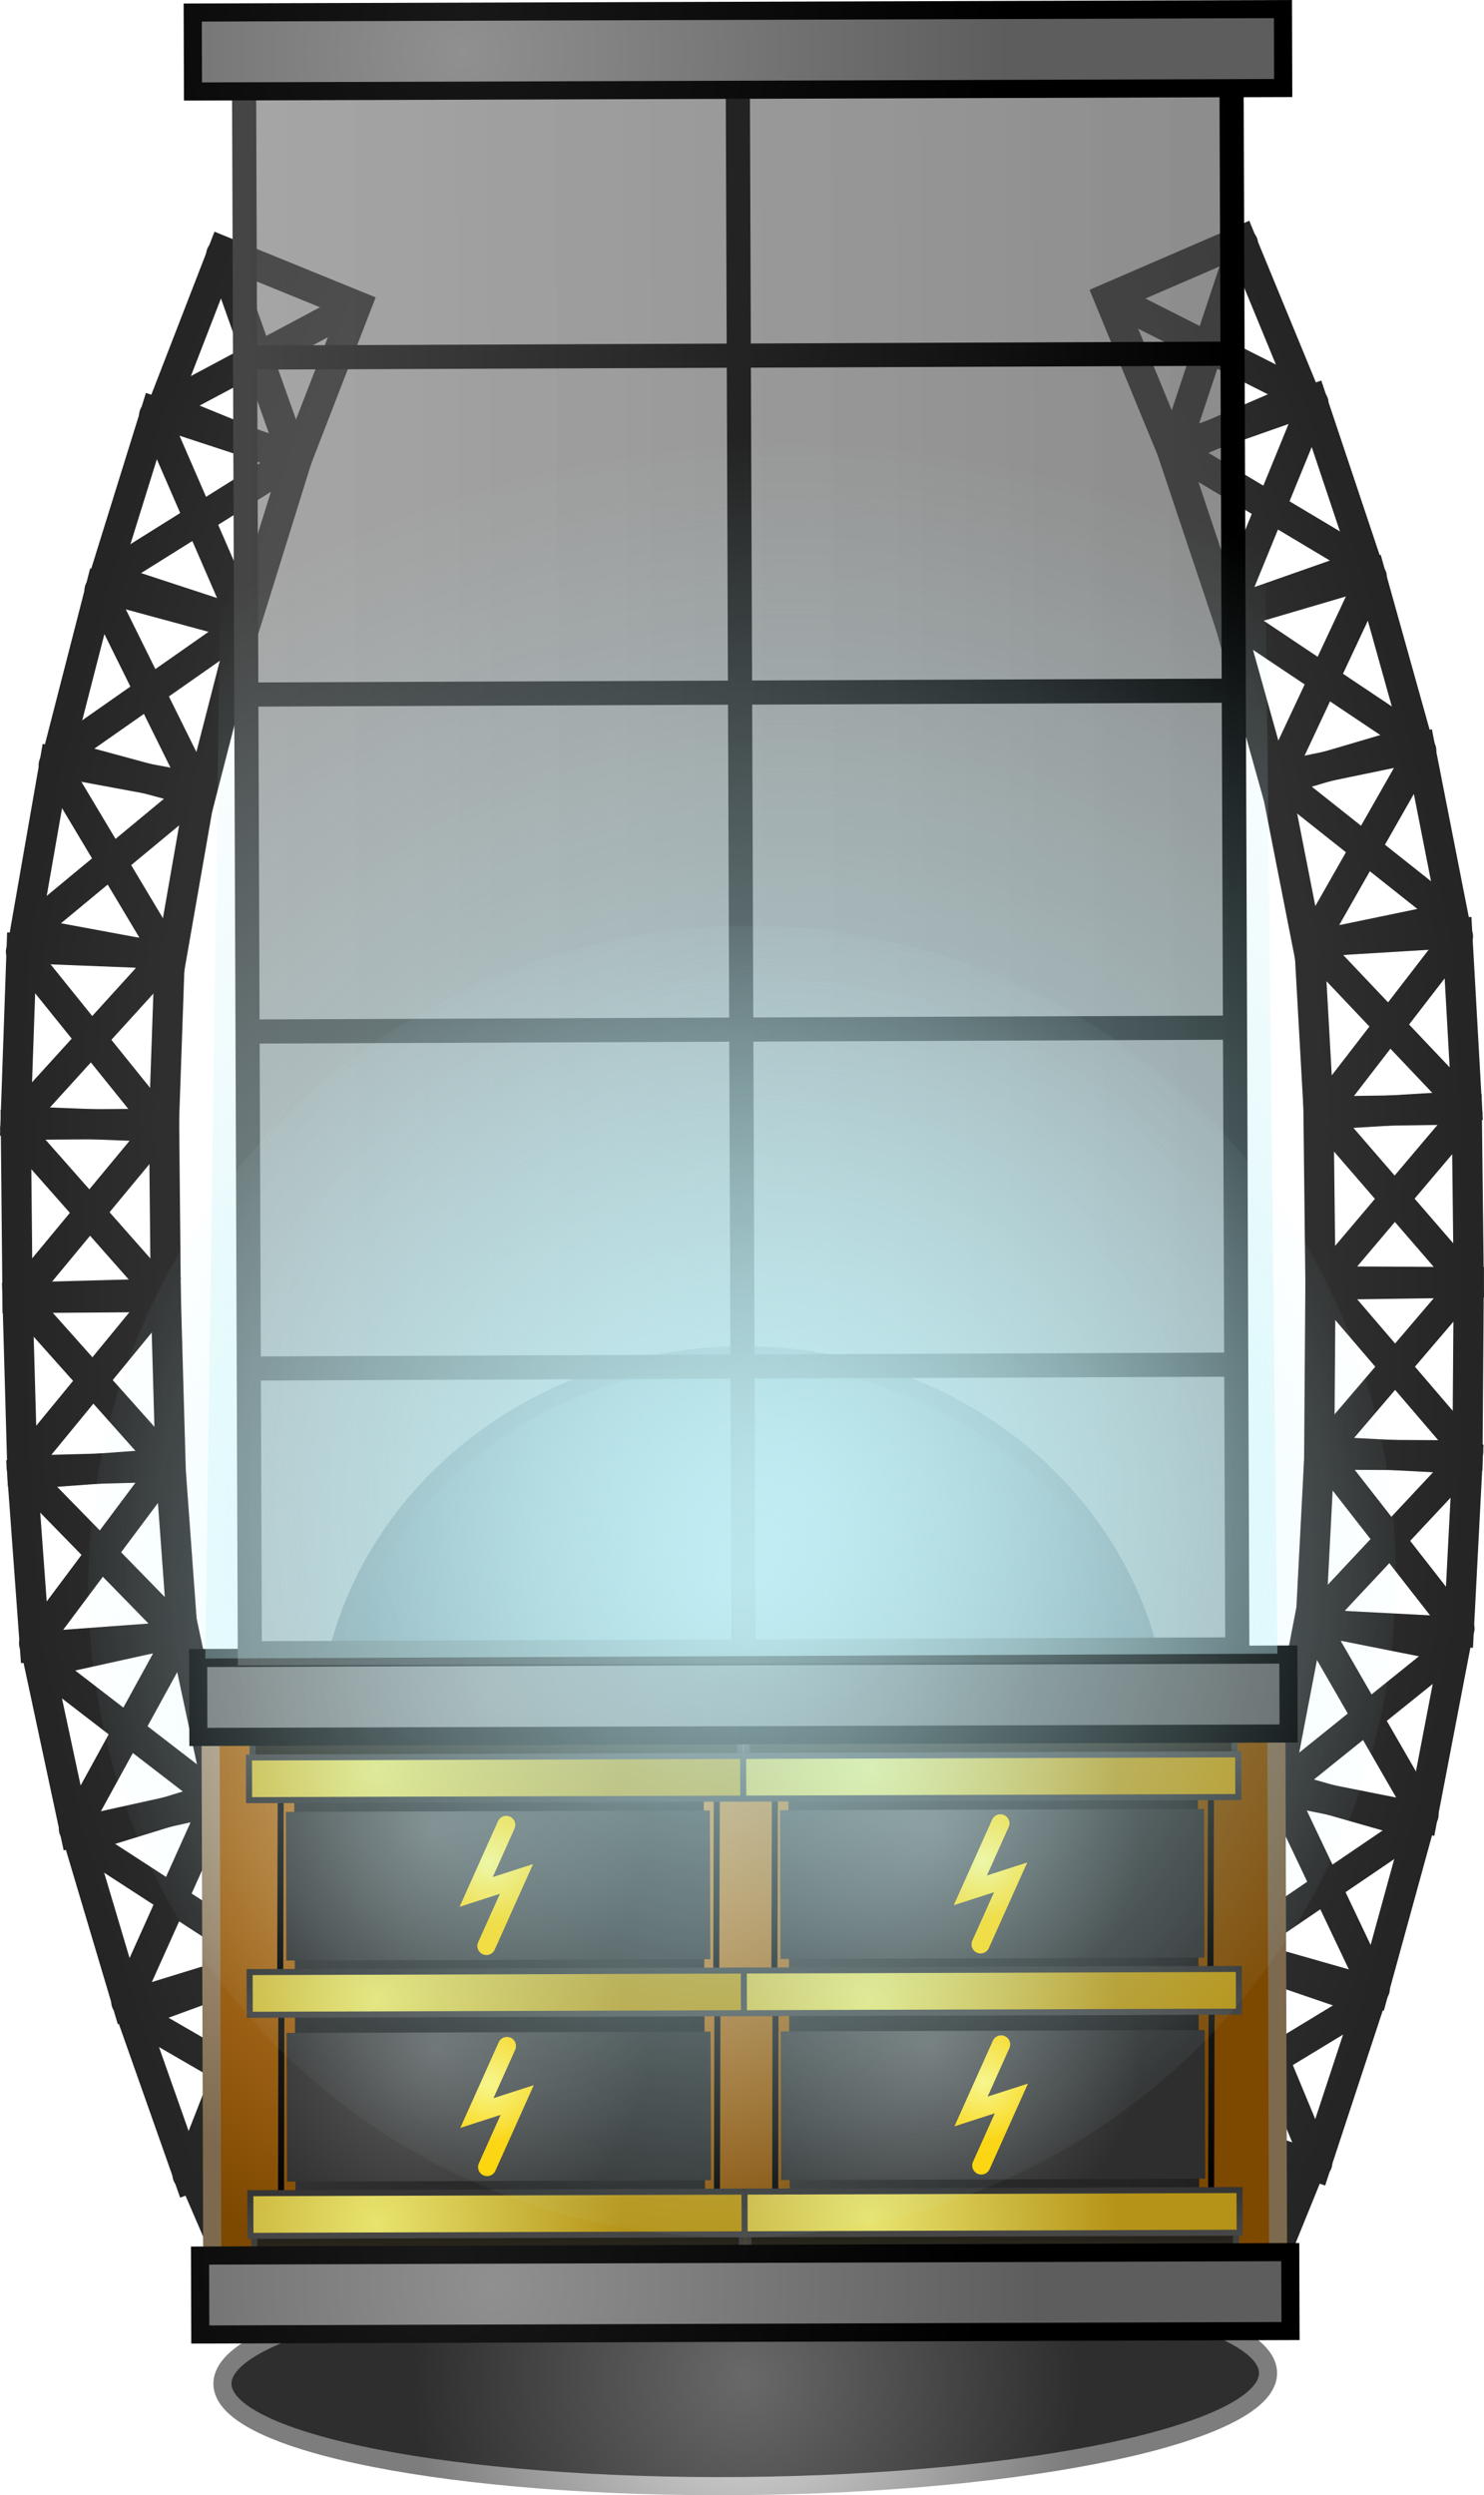 <svg version="1.1" xmlns="http://www.w3.org/2000/svg" xmlns:xlink="http://www.w3.org/1999/xlink" width="122.993" height="206.688" viewBox="0,0,122.993,206.688"><defs><linearGradient x1="205.531" y1="110.916" x2="194.489" y2="106.418" gradientUnits="userSpaceOnUse" id="color-1"><stop offset="0" stop-color="#2f2f2f"/><stop offset="1" stop-color="#252525"/></linearGradient><linearGradient x1="205.292" y1="110.907" x2="194.417" y2="106.478" gradientUnits="userSpaceOnUse" id="color-2"><stop offset="0" stop-color="#2f2f2f"/><stop offset="1" stop-color="#252525"/></linearGradient><linearGradient x1="205.376" y1="110.941" x2="194.501" y2="106.512" gradientUnits="userSpaceOnUse" id="color-3"><stop offset="0" stop-color="#2f2f2f"/><stop offset="1" stop-color="#252525"/></linearGradient><linearGradient x1="192.172" y1="179.409" x2="179.883" y2="179.498" gradientUnits="userSpaceOnUse" id="color-4"><stop offset="0" stop-color="#2f2f2f"/><stop offset="1" stop-color="#252525"/></linearGradient><linearGradient x1="191.94" y1="179.496" x2="179.837" y2="179.583" gradientUnits="userSpaceOnUse" id="color-5"><stop offset="0" stop-color="#2f2f2f"/><stop offset="1" stop-color="#252525"/></linearGradient><linearGradient x1="192.033" y1="179.496" x2="179.93" y2="179.583" gradientUnits="userSpaceOnUse" id="color-6"><stop offset="0" stop-color="#2f2f2f"/><stop offset="1" stop-color="#252525"/></linearGradient><linearGradient x1="192.327" y1="165.344" x2="180.045" y2="164.859" gradientUnits="userSpaceOnUse" id="color-7"><stop offset="0" stop-color="#2f2f2f"/><stop offset="1" stop-color="#252525"/></linearGradient><linearGradient x1="192.091" y1="165.42" x2="179.996" y2="164.943" gradientUnits="userSpaceOnUse" id="color-8"><stop offset="0" stop-color="#2f2f2f"/><stop offset="1" stop-color="#252525"/></linearGradient><linearGradient x1="192.185" y1="165.424" x2="180.089" y2="164.947" gradientUnits="userSpaceOnUse" id="color-9"><stop offset="0" stop-color="#2f2f2f"/><stop offset="1" stop-color="#252525"/></linearGradient><linearGradient x1="193.916" y1="151.535" x2="181.818" y2="149.293" gradientUnits="userSpaceOnUse" id="color-10"><stop offset="0" stop-color="#2f2f2f"/><stop offset="1" stop-color="#252525"/></linearGradient><linearGradient x1="193.672" y1="151.577" x2="181.757" y2="149.368" gradientUnits="userSpaceOnUse" id="color-11"><stop offset="0" stop-color="#2f2f2f"/><stop offset="1" stop-color="#252525"/></linearGradient><linearGradient x1="193.764" y1="151.594" x2="181.849" y2="149.385" gradientUnits="userSpaceOnUse" id="color-12"><stop offset="0" stop-color="#2f2f2f"/><stop offset="1" stop-color="#252525"/></linearGradient><linearGradient x1="196.972" y1="137.934" x2="185.086" y2="134.709" gradientUnits="userSpaceOnUse" id="color-13"><stop offset="0" stop-color="#2f2f2f"/><stop offset="1" stop-color="#252525"/></linearGradient><linearGradient x1="196.726" y1="137.956" x2="185.019" y2="134.779" gradientUnits="userSpaceOnUse" id="color-14"><stop offset="0" stop-color="#2f2f2f"/><stop offset="1" stop-color="#252525"/></linearGradient><linearGradient x1="196.816" y1="137.98" x2="185.109" y2="134.804" gradientUnits="userSpaceOnUse" id="color-15"><stop offset="0" stop-color="#2f2f2f"/><stop offset="1" stop-color="#252525"/></linearGradient><linearGradient x1="200.996" y1="123.952" x2="189.284" y2="120.114" gradientUnits="userSpaceOnUse" id="color-16"><stop offset="0" stop-color="#2f2f2f"/><stop offset="1" stop-color="#252525"/></linearGradient><linearGradient x1="200.749" y1="123.961" x2="189.214" y2="120.181" gradientUnits="userSpaceOnUse" id="color-17"><stop offset="0" stop-color="#2f2f2f"/><stop offset="1" stop-color="#252525"/></linearGradient><linearGradient x1="200.838" y1="123.99" x2="189.303" y2="120.21" gradientUnits="userSpaceOnUse" id="color-18"><stop offset="0" stop-color="#2f2f2f"/><stop offset="1" stop-color="#252525"/></linearGradient><linearGradient x1="192.439" y1="193.478" x2="180.155" y2="193.805" gradientUnits="userSpaceOnUse" id="color-19"><stop offset="0" stop-color="#2f2f2f"/><stop offset="1" stop-color="#252525"/></linearGradient><linearGradient x1="192.204" y1="193.399" x2="180.106" y2="193.721" gradientUnits="userSpaceOnUse" id="color-20"><stop offset="0" stop-color="#2f2f2f"/><stop offset="1" stop-color="#252525"/></linearGradient><linearGradient x1="192.297" y1="193.397" x2="180.199" y2="193.719" gradientUnits="userSpaceOnUse" id="color-21"><stop offset="0" stop-color="#2f2f2f"/><stop offset="1" stop-color="#252525"/></linearGradient><linearGradient x1="193.129" y1="207.529" x2="180.873" y2="208.429" gradientUnits="userSpaceOnUse" id="color-22"><stop offset="0" stop-color="#2f2f2f"/><stop offset="1" stop-color="#252525"/></linearGradient><linearGradient x1="192.89" y1="207.461" x2="180.82" y2="208.347" gradientUnits="userSpaceOnUse" id="color-23"><stop offset="0" stop-color="#2f2f2f"/><stop offset="1" stop-color="#252525"/></linearGradient><linearGradient x1="192.983" y1="207.454" x2="180.913" y2="208.34" gradientUnits="userSpaceOnUse" id="color-24"><stop offset="0" stop-color="#2f2f2f"/><stop offset="1" stop-color="#252525"/></linearGradient><linearGradient x1="195.241" y1="221.275" x2="183.236" y2="223.925" gradientUnits="userSpaceOnUse" id="color-25"><stop offset="0" stop-color="#2f2f2f"/><stop offset="1" stop-color="#252525"/></linearGradient><linearGradient x1="194.996" y1="221.242" x2="183.172" y2="223.852" gradientUnits="userSpaceOnUse" id="color-26"><stop offset="0" stop-color="#2f2f2f"/><stop offset="1" stop-color="#252525"/></linearGradient><linearGradient x1="195.087" y1="221.222" x2="183.263" y2="223.832" gradientUnits="userSpaceOnUse" id="color-27"><stop offset="0" stop-color="#2f2f2f"/><stop offset="1" stop-color="#252525"/></linearGradient><linearGradient x1="198.812" y1="234.765" x2="187.055" y2="238.389" gradientUnits="userSpaceOnUse" id="color-28"><stop offset="0" stop-color="#2f2f2f"/><stop offset="1" stop-color="#252525"/></linearGradient><linearGradient x1="198.565" y1="234.751" x2="186.987" y2="238.321" gradientUnits="userSpaceOnUse" id="color-29"><stop offset="0" stop-color="#2f2f2f"/><stop offset="1" stop-color="#252525"/></linearGradient><linearGradient x1="198.654" y1="234.724" x2="187.076" y2="238.294" gradientUnits="userSpaceOnUse" id="color-30"><stop offset="0" stop-color="#2f2f2f"/><stop offset="1" stop-color="#252525"/></linearGradient><linearGradient x1="203.364" y1="248.601" x2="191.806" y2="252.833" gradientUnits="userSpaceOnUse" id="color-31"><stop offset="0" stop-color="#2f2f2f"/><stop offset="1" stop-color="#252525"/></linearGradient><linearGradient x1="203.117" y1="248.601" x2="191.733" y2="252.769" gradientUnits="userSpaceOnUse" id="color-32"><stop offset="0" stop-color="#2f2f2f"/><stop offset="1" stop-color="#252525"/></linearGradient><linearGradient x1="203.205" y1="248.569" x2="191.821" y2="252.737" gradientUnits="userSpaceOnUse" id="color-33"><stop offset="0" stop-color="#2f2f2f"/><stop offset="1" stop-color="#252525"/></linearGradient><linearGradient x1="208.392" y1="261.476" x2="197.527" y2="266.344" gradientUnits="userSpaceOnUse" id="color-34"><stop offset="0" stop-color="#2f2f2f"/><stop offset="1" stop-color="#252525"/></linearGradient><linearGradient x1="208.154" y1="261.493" x2="197.454" y2="266.287" gradientUnits="userSpaceOnUse" id="color-35"><stop offset="0" stop-color="#2f2f2f"/><stop offset="1" stop-color="#252525"/></linearGradient><linearGradient x1="208.236" y1="261.456" x2="197.536" y2="266.25" gradientUnits="userSpaceOnUse" id="color-36"><stop offset="0" stop-color="#2f2f2f"/><stop offset="1" stop-color="#252525"/></linearGradient><linearGradient x1="273.057" y1="110.203" x2="284.002" y2="105.472" gradientUnits="userSpaceOnUse" id="color-37"><stop offset="0" stop-color="#2f2f2f"/><stop offset="1" stop-color="#252525"/></linearGradient><linearGradient x1="273.296" y1="110.189" x2="284.075" y2="105.53" gradientUnits="userSpaceOnUse" id="color-38"><stop offset="0" stop-color="#2f2f2f"/><stop offset="1" stop-color="#252525"/></linearGradient><linearGradient x1="273.213" y1="110.225" x2="283.992" y2="105.566" gradientUnits="userSpaceOnUse" id="color-39"><stop offset="0" stop-color="#2f2f2f"/><stop offset="1" stop-color="#252525"/></linearGradient><linearGradient x1="287.86" y1="178.398" x2="300.149" y2="178.227" gradientUnits="userSpaceOnUse" id="color-40"><stop offset="0" stop-color="#2f2f2f"/><stop offset="1" stop-color="#252525"/></linearGradient><linearGradient x1="288.094" y1="178.481" x2="300.196" y2="178.312" gradientUnits="userSpaceOnUse" id="color-41"><stop offset="0" stop-color="#2f2f2f"/><stop offset="1" stop-color="#252525"/></linearGradient><linearGradient x1="288.001" y1="178.482" x2="300.103" y2="178.313" gradientUnits="userSpaceOnUse" id="color-42"><stop offset="0" stop-color="#2f2f2f"/><stop offset="1" stop-color="#252525"/></linearGradient><linearGradient x1="287.408" y1="164.34" x2="299.677" y2="163.596" gradientUnits="userSpaceOnUse" id="color-43"><stop offset="0" stop-color="#2f2f2f"/><stop offset="1" stop-color="#252525"/></linearGradient><linearGradient x1="287.645" y1="164.411" x2="299.728" y2="163.678" gradientUnits="userSpaceOnUse" id="color-44"><stop offset="0" stop-color="#2f2f2f"/><stop offset="1" stop-color="#252525"/></linearGradient><linearGradient x1="287.552" y1="164.416" x2="299.635" y2="163.684" gradientUnits="userSpaceOnUse" id="color-45"><stop offset="0" stop-color="#2f2f2f"/><stop offset="1" stop-color="#252525"/></linearGradient><linearGradient x1="285.528" y1="150.568" x2="297.576" y2="148.07" gradientUnits="userSpaceOnUse" id="color-46"><stop offset="0" stop-color="#2f2f2f"/><stop offset="1" stop-color="#252525"/></linearGradient><linearGradient x1="285.773" y1="150.604" x2="297.638" y2="148.144" gradientUnits="userSpaceOnUse" id="color-47"><stop offset="0" stop-color="#2f2f2f"/><stop offset="1" stop-color="#252525"/></linearGradient><linearGradient x1="285.681" y1="150.623" x2="297.547" y2="148.163" gradientUnits="userSpaceOnUse" id="color-48"><stop offset="0" stop-color="#2f2f2f"/><stop offset="1" stop-color="#252525"/></linearGradient><linearGradient x1="282.185" y1="137.034" x2="294.001" y2="133.558" gradientUnits="userSpaceOnUse" id="color-49"><stop offset="0" stop-color="#2f2f2f"/><stop offset="1" stop-color="#252525"/></linearGradient><linearGradient x1="282.432" y1="137.05" x2="294.069" y2="133.627" gradientUnits="userSpaceOnUse" id="color-50"><stop offset="0" stop-color="#2f2f2f"/><stop offset="1" stop-color="#252525"/></linearGradient><linearGradient x1="282.342" y1="137.077" x2="293.979" y2="133.654" gradientUnits="userSpaceOnUse" id="color-51"><stop offset="0" stop-color="#2f2f2f"/><stop offset="1" stop-color="#252525"/></linearGradient><linearGradient x1="277.867" y1="123.14" x2="289.495" y2="119.055" gradientUnits="userSpaceOnUse" id="color-52"><stop offset="0" stop-color="#2f2f2f"/><stop offset="1" stop-color="#252525"/></linearGradient><linearGradient x1="278.114" y1="123.144" x2="289.566" y2="119.12" gradientUnits="userSpaceOnUse" id="color-53"><stop offset="0" stop-color="#2f2f2f"/><stop offset="1" stop-color="#252525"/></linearGradient><linearGradient x1="278.026" y1="123.175" x2="289.478" y2="119.151" gradientUnits="userSpaceOnUse" id="color-54"><stop offset="0" stop-color="#2f2f2f"/><stop offset="1" stop-color="#252525"/></linearGradient><linearGradient x1="287.89" y1="192.47" x2="300.179" y2="192.537" gradientUnits="userSpaceOnUse" id="color-55"><stop offset="0" stop-color="#2f2f2f"/><stop offset="1" stop-color="#252525"/></linearGradient><linearGradient x1="288.124" y1="192.386" x2="300.226" y2="192.452" gradientUnits="userSpaceOnUse" id="color-56"><stop offset="0" stop-color="#2f2f2f"/><stop offset="1" stop-color="#252525"/></linearGradient><linearGradient x1="288.031" y1="192.385" x2="300.133" y2="192.452" gradientUnits="userSpaceOnUse" id="color-57"><stop offset="0" stop-color="#2f2f2f"/><stop offset="1" stop-color="#252525"/></linearGradient><linearGradient x1="287.498" y1="206.532" x2="299.77" y2="207.173" gradientUnits="userSpaceOnUse" id="color-58"><stop offset="0" stop-color="#2f2f2f"/><stop offset="1" stop-color="#252525"/></linearGradient><linearGradient x1="287.735" y1="206.459" x2="299.821" y2="207.09" gradientUnits="userSpaceOnUse" id="color-59"><stop offset="0" stop-color="#2f2f2f"/><stop offset="1" stop-color="#252525"/></linearGradient><linearGradient x1="287.642" y1="206.454" x2="299.728" y2="207.085" gradientUnits="userSpaceOnUse" id="color-60"><stop offset="0" stop-color="#2f2f2f"/><stop offset="1" stop-color="#252525"/></linearGradient><linearGradient x1="285.676" y1="220.32" x2="297.735" y2="222.716" gradientUnits="userSpaceOnUse" id="color-61"><stop offset="0" stop-color="#2f2f2f"/><stop offset="1" stop-color="#252525"/></linearGradient><linearGradient x1="285.921" y1="220.282" x2="297.797" y2="222.641" gradientUnits="userSpaceOnUse" id="color-62"><stop offset="0" stop-color="#2f2f2f"/><stop offset="1" stop-color="#252525"/></linearGradient><linearGradient x1="285.83" y1="220.263" x2="297.706" y2="222.623" gradientUnits="userSpaceOnUse" id="color-63"><stop offset="0" stop-color="#2f2f2f"/><stop offset="1" stop-color="#252525"/></linearGradient><linearGradient x1="282.391" y1="233.882" x2="294.222" y2="237.257" gradientUnits="userSpaceOnUse" id="color-64"><stop offset="0" stop-color="#2f2f2f"/><stop offset="1" stop-color="#252525"/></linearGradient><linearGradient x1="282.638" y1="233.863" x2="294.289" y2="237.188" gradientUnits="userSpaceOnUse" id="color-65"><stop offset="0" stop-color="#2f2f2f"/><stop offset="1" stop-color="#252525"/></linearGradient><linearGradient x1="282.548" y1="233.838" x2="294.2" y2="237.162" gradientUnits="userSpaceOnUse" id="color-66"><stop offset="0" stop-color="#2f2f2f"/><stop offset="1" stop-color="#252525"/></linearGradient><linearGradient x1="278.132" y1="247.812" x2="289.778" y2="251.798" gradientUnits="userSpaceOnUse" id="color-67"><stop offset="0" stop-color="#2f2f2f"/><stop offset="1" stop-color="#252525"/></linearGradient><linearGradient x1="278.379" y1="247.806" x2="289.849" y2="251.733" gradientUnits="userSpaceOnUse" id="color-68"><stop offset="0" stop-color="#2f2f2f"/><stop offset="1" stop-color="#252525"/></linearGradient><linearGradient x1="278.291" y1="247.776" x2="289.76" y2="251.702" gradientUnits="userSpaceOnUse" id="color-69"><stop offset="0" stop-color="#2f2f2f"/><stop offset="1" stop-color="#252525"/></linearGradient><linearGradient x1="273.378" y1="260.79" x2="284.343" y2="265.427" gradientUnits="userSpaceOnUse" id="color-70"><stop offset="0" stop-color="#2f2f2f"/><stop offset="1" stop-color="#252525"/></linearGradient><linearGradient x1="273.616" y1="260.801" x2="284.415" y2="265.369" gradientUnits="userSpaceOnUse" id="color-71"><stop offset="0" stop-color="#2f2f2f"/><stop offset="1" stop-color="#252525"/></linearGradient><linearGradient x1="273.533" y1="260.766" x2="284.332" y2="265.334" gradientUnits="userSpaceOnUse" id="color-72"><stop offset="0" stop-color="#2f2f2f"/><stop offset="1" stop-color="#252525"/></linearGradient><radialGradient cx="240.268" cy="276.169" r="27.629" gradientUnits="userSpaceOnUse" id="color-73"><stop offset="0" stop-color="#696969"/><stop offset="1" stop-color="#2e2e2e"/></radialGradient><radialGradient cx="240.268" cy="276.169" r="27.629" gradientUnits="userSpaceOnUse" id="color-74"><stop offset="0" stop-color="#e0e0e0"/><stop offset="1" stop-color="#7d7d7d"/></radialGradient><radialGradient cx="239.553" cy="201.215" r="34.5" gradientUnits="userSpaceOnUse" id="color-75"><stop offset="0" stop-color="#94c9e0"/><stop offset="1" stop-color="#41687d"/></radialGradient><radialGradient cx="240.123" cy="223.252" r="34.5" gradientUnits="userSpaceOnUse" id="color-76"><stop offset="0" stop-color="#b6cee0"/><stop offset="1" stop-color="#4d697d"/></radialGradient><radialGradient cx="222.144" cy="226.287" r="44.167" gradientUnits="userSpaceOnUse" id="color-77"><stop offset="0" stop-color="#e19641"/><stop offset="1" stop-color="#7d4800"/></radialGradient><radialGradient cx="219.782" cy="219.39" r="44.167" gradientUnits="userSpaceOnUse" id="color-78"><stop offset="0" stop-color="#e0ccb5"/><stop offset="1" stop-color="#7d694d"/></radialGradient><linearGradient x1="201.785" y1="248.067" x2="201.835" y2="263.78" gradientUnits="userSpaceOnUse" id="color-79"><stop offset="0" stop-color="#191919"/><stop offset="1" stop-color="#000000"/></linearGradient><linearGradient x1="237.917" y1="245.26" x2="237.967" y2="260.972" gradientUnits="userSpaceOnUse" id="color-80"><stop offset="0" stop-color="#191919"/><stop offset="1" stop-color="#000000"/></linearGradient><linearGradient x1="202.97" y1="253.624" x2="236.912" y2="253.515" gradientUnits="userSpaceOnUse" id="color-81"><stop offset="0" stop-color="#303030"/><stop offset="1" stop-color="#212121"/></linearGradient><radialGradient cx="214.62" cy="248.878" r="17.57" gradientUnits="userSpaceOnUse" id="color-82"><stop offset="0" stop-color="#626262"/><stop offset="1" stop-color="#2e2e2e"/></radialGradient><radialGradient cx="219.058" cy="251.77" r="4.876" gradientUnits="userSpaceOnUse" id="color-83"><stop offset="0" stop-color="#fff67b"/><stop offset="1" stop-color="#ffd300"/></radialGradient><linearGradient x1="219.78" y1="265.729" x2="219.772" y2="263.415" gradientUnits="userSpaceOnUse" id="color-84"><stop offset="0" stop-color="#2b281f"/><stop offset="1" stop-color="#1f1c15"/></linearGradient><linearGradient x1="219.78" y1="265.729" x2="219.772" y2="263.415" gradientUnits="userSpaceOnUse" id="color-85"><stop offset="0" stop-color="#464646"/><stop offset="1" stop-color="#353535"/></linearGradient><radialGradient cx="209.691" cy="263.251" r="20.514" gradientUnits="userSpaceOnUse" id="color-86"><stop offset="0" stop-color="#e8e46e"/><stop offset="1" stop-color="#b59317"/></radialGradient><linearGradient x1="219.775" y1="264.3" x2="219.764" y2="260.762" gradientUnits="userSpaceOnUse" id="color-87"><stop offset="0" stop-color="#464646"/><stop offset="1" stop-color="#353535"/></linearGradient><linearGradient x1="201.722" y1="228.393" x2="201.769" y2="242.968" gradientUnits="userSpaceOnUse" id="color-88"><stop offset="0" stop-color="#191919"/><stop offset="1" stop-color="#000000"/></linearGradient><linearGradient x1="237.863" y1="228.278" x2="237.909" y2="242.853" gradientUnits="userSpaceOnUse" id="color-89"><stop offset="0" stop-color="#191919"/><stop offset="1" stop-color="#000000"/></linearGradient><linearGradient x1="219.644" y1="223.24" x2="219.652" y2="225.553" gradientUnits="userSpaceOnUse" id="color-90"><stop offset="0" stop-color="#2b281f"/><stop offset="1" stop-color="#1f1c15"/></linearGradient><linearGradient x1="219.644" y1="223.24" x2="219.652" y2="225.553" gradientUnits="userSpaceOnUse" id="color-91"><stop offset="0" stop-color="#464646"/><stop offset="1" stop-color="#353535"/></linearGradient><linearGradient x1="202.911" y1="235.309" x2="236.853" y2="235.201" gradientUnits="userSpaceOnUse" id="color-92"><stop offset="0" stop-color="#303030"/><stop offset="1" stop-color="#212121"/></linearGradient><radialGradient cx="214.561" cy="230.563" r="17.57" gradientUnits="userSpaceOnUse" id="color-93"><stop offset="0" stop-color="#626262"/><stop offset="1" stop-color="#2e2e2e"/></radialGradient><radialGradient cx="209.571" cy="225.781" r="20.514" gradientUnits="userSpaceOnUse" id="color-94"><stop offset="0" stop-color="#e8e46e"/><stop offset="1" stop-color="#b59317"/></radialGradient><linearGradient x1="219.649" y1="224.669" x2="219.66" y2="228.207" gradientUnits="userSpaceOnUse" id="color-95"><stop offset="0" stop-color="#464646"/><stop offset="1" stop-color="#353535"/></linearGradient><radialGradient cx="218.999" cy="233.455" r="4.876" gradientUnits="userSpaceOnUse" id="color-96"><stop offset="0" stop-color="#fff67b"/><stop offset="1" stop-color="#ffd300"/></radialGradient><radialGradient cx="209.632" cy="244.937" r="20.514" gradientUnits="userSpaceOnUse" id="color-97"><stop offset="0" stop-color="#e8e46e"/><stop offset="1" stop-color="#b59317"/></radialGradient><linearGradient x1="219.717" y1="245.986" x2="219.706" y2="242.448" gradientUnits="userSpaceOnUse" id="color-98"><stop offset="0" stop-color="#464646"/><stop offset="1" stop-color="#353535"/></linearGradient><linearGradient x1="242.742" y1="247.937" x2="242.792" y2="263.649" gradientUnits="userSpaceOnUse" id="color-99"><stop offset="0" stop-color="#191919"/><stop offset="1" stop-color="#000000"/></linearGradient><linearGradient x1="278.874" y1="245.129" x2="278.924" y2="260.841" gradientUnits="userSpaceOnUse" id="color-100"><stop offset="0" stop-color="#191919"/><stop offset="1" stop-color="#000000"/></linearGradient><linearGradient x1="243.927" y1="253.493" x2="277.869" y2="253.385" gradientUnits="userSpaceOnUse" id="color-101"><stop offset="0" stop-color="#303030"/><stop offset="1" stop-color="#212121"/></linearGradient><radialGradient cx="255.577" cy="248.747" r="17.57" gradientUnits="userSpaceOnUse" id="color-102"><stop offset="0" stop-color="#626262"/><stop offset="1" stop-color="#2e2e2e"/></radialGradient><radialGradient cx="260.015" cy="251.639" r="4.876" gradientUnits="userSpaceOnUse" id="color-103"><stop offset="0" stop-color="#fff67b"/><stop offset="1" stop-color="#ffd300"/></radialGradient><linearGradient x1="260.737" y1="265.598" x2="260.729" y2="263.285" gradientUnits="userSpaceOnUse" id="color-104"><stop offset="0" stop-color="#2b281f"/><stop offset="1" stop-color="#1f1c15"/></linearGradient><linearGradient x1="260.737" y1="265.598" x2="260.729" y2="263.285" gradientUnits="userSpaceOnUse" id="color-105"><stop offset="0" stop-color="#464646"/><stop offset="1" stop-color="#353535"/></linearGradient><radialGradient cx="250.648" cy="263.121" r="20.514" gradientUnits="userSpaceOnUse" id="color-106"><stop offset="0" stop-color="#e8e46e"/><stop offset="1" stop-color="#b59317"/></radialGradient><linearGradient x1="260.732" y1="264.169" x2="260.721" y2="260.631" gradientUnits="userSpaceOnUse" id="color-107"><stop offset="0" stop-color="#464646"/><stop offset="1" stop-color="#353535"/></linearGradient><linearGradient x1="242.679" y1="228.262" x2="242.726" y2="242.837" gradientUnits="userSpaceOnUse" id="color-108"><stop offset="0" stop-color="#191919"/><stop offset="1" stop-color="#000000"/></linearGradient><linearGradient x1="278.82" y1="228.147" x2="278.866" y2="242.722" gradientUnits="userSpaceOnUse" id="color-109"><stop offset="0" stop-color="#191919"/><stop offset="1" stop-color="#000000"/></linearGradient><linearGradient x1="260.601" y1="223.109" x2="260.609" y2="225.423" gradientUnits="userSpaceOnUse" id="color-110"><stop offset="0" stop-color="#2b281f"/><stop offset="1" stop-color="#1f1c15"/></linearGradient><linearGradient x1="260.601" y1="223.109" x2="260.609" y2="225.423" gradientUnits="userSpaceOnUse" id="color-111"><stop offset="0" stop-color="#464646"/><stop offset="1" stop-color="#353535"/></linearGradient><linearGradient x1="243.868" y1="235.179" x2="277.81" y2="235.071" gradientUnits="userSpaceOnUse" id="color-112"><stop offset="0" stop-color="#303030"/><stop offset="1" stop-color="#212121"/></linearGradient><radialGradient cx="255.518" cy="230.433" r="17.57" gradientUnits="userSpaceOnUse" id="color-113"><stop offset="0" stop-color="#626262"/><stop offset="1" stop-color="#2e2e2e"/></radialGradient><radialGradient cx="250.528" cy="225.651" r="20.514" gradientUnits="userSpaceOnUse" id="color-114"><stop offset="0" stop-color="#e8e46e"/><stop offset="1" stop-color="#b59317"/></radialGradient><linearGradient x1="260.606" y1="224.538" x2="260.617" y2="228.076" gradientUnits="userSpaceOnUse" id="color-115"><stop offset="0" stop-color="#464646"/><stop offset="1" stop-color="#353535"/></linearGradient><radialGradient cx="259.956" cy="233.325" r="4.876" gradientUnits="userSpaceOnUse" id="color-116"><stop offset="0" stop-color="#fff67b"/><stop offset="1" stop-color="#ffd300"/></radialGradient><radialGradient cx="250.589" cy="244.807" r="20.514" gradientUnits="userSpaceOnUse" id="color-117"><stop offset="0" stop-color="#e8e46e"/><stop offset="1" stop-color="#b59317"/></radialGradient><linearGradient x1="260.674" y1="245.855" x2="260.663" y2="242.317" gradientUnits="userSpaceOnUse" id="color-118"><stop offset="0" stop-color="#464646"/><stop offset="1" stop-color="#353535"/></linearGradient><radialGradient cx="219.276" cy="218.902" r="45.179" gradientUnits="userSpaceOnUse" id="color-119"><stop offset="0" stop-color="#909090"/><stop offset="1" stop-color="#5d5d5d"/></radialGradient><radialGradient cx="214.937" cy="217.071" r="45.179" gradientUnits="userSpaceOnUse" id="color-120"><stop offset="0" stop-color="#181818"/><stop offset="1" stop-color="#000000"/></radialGradient><linearGradient x1="198.967" y1="150.581" x2="280.808" y2="150.258" gradientUnits="userSpaceOnUse" id="color-121"><stop offset="0" stop-color="#656565" stop-opacity="0.58"/><stop offset="1" stop-color="#4b4b4b" stop-opacity="0.637"/></linearGradient><linearGradient x1="198.967" y1="150.581" x2="280.808" y2="150.258" gradientUnits="userSpaceOnUse" id="color-122"><stop offset="0" stop-color="#454545"/><stop offset="1" stop-color="#000000"/></linearGradient><linearGradient x1="199.4" y1="192.514" x2="280.833" y2="192.192" gradientUnits="userSpaceOnUse" id="color-123"><stop offset="0" stop-color="#454545"/><stop offset="1" stop-color="#000000"/></linearGradient><linearGradient x1="199.297" y1="164.6" x2="280.73" y2="164.278" gradientUnits="userSpaceOnUse" id="color-124"><stop offset="0" stop-color="#454545"/><stop offset="1" stop-color="#000000"/></linearGradient><linearGradient x1="199.194" y1="136.685" x2="280.628" y2="136.364" gradientUnits="userSpaceOnUse" id="color-125"><stop offset="0" stop-color="#454545"/><stop offset="1" stop-color="#000000"/></linearGradient><linearGradient x1="199.092" y1="108.771" x2="280.525" y2="108.449" gradientUnits="userSpaceOnUse" id="color-126"><stop offset="0" stop-color="#454545"/><stop offset="1" stop-color="#000000"/></linearGradient><radialGradient cx="216.831" cy="83.509" r="45.179" gradientUnits="userSpaceOnUse" id="color-127"><stop offset="0" stop-color="#909090"/><stop offset="1" stop-color="#5d5d5d"/></radialGradient><radialGradient cx="217.153" cy="79.841" r="45.179" gradientUnits="userSpaceOnUse" id="color-128"><stop offset="0" stop-color="#181818"/><stop offset="1" stop-color="#000000"/></radialGradient><radialGradient cx="219.434" cy="268.402" r="45.179" gradientUnits="userSpaceOnUse" id="color-129"><stop offset="0" stop-color="#909090"/><stop offset="1" stop-color="#5d5d5d"/></radialGradient><radialGradient cx="215.094" cy="266.571" r="45.179" gradientUnits="userSpaceOnUse" id="color-130"><stop offset="0" stop-color="#181818"/><stop offset="1" stop-color="#000000"/></radialGradient><radialGradient cx="243.852" cy="203.053" r="87.704" gradientUnits="userSpaceOnUse" id="color-131"><stop offset="0" stop-color="#c3f1f7" stop-opacity="0.765"/><stop offset="1" stop-color="#c3f1f7" stop-opacity="0"/></radialGradient><radialGradient cx="217.791" cy="209.619" r="44.914" gradientUnits="userSpaceOnUse" id="color-132"><stop offset="0" stop-color="#181818"/><stop offset="1" stop-color="#000000"/></radialGradient><radialGradient cx="240" cy="210.174" r="57.706" gradientUnits="userSpaceOnUse" id="color-133"><stop offset="0" stop-color="#c9f9ff" stop-opacity="0.741"/><stop offset="1" stop-color="#c9f9ff" stop-opacity="0"/></radialGradient><radialGradient cx="240" cy="210.174" r="57.706" gradientUnits="userSpaceOnUse" id="color-134"><stop offset="0" stop-color="#000000" stop-opacity="0"/><stop offset="1" stop-color="#000000" stop-opacity="0"/></radialGradient></defs><g transform="translate(-178.502,-79.151)"><g data-paper-data="{&quot;isPaintingLayer&quot;:true}" fill-rule="nonzero" stroke-linejoin="miter" stroke-miterlimit="10" stroke-dasharray="" stroke-dashoffset="0" style="mix-blend-mode: normal"><g data-paper-data="{&quot;index&quot;:null}" fill="none" stroke-width="2.5"><path d="M191.993,112.857l4.992,-12.877l11.042,4.498l-4.992,12.877z" stroke="url(#color-1)" stroke-linecap="butt"/><path d="M196.842,100.223l6.026,16.939" stroke="url(#color-2)" stroke-linecap="round"/><path d="M207.872,104.503l-15.867,8.448" stroke="url(#color-3)" stroke-linecap="round"/><path d="M179.953,186.672l-0.139,-14.348l12.289,-0.088l0.139,14.348z" stroke="url(#color-4)" stroke-linecap="butt"/><path d="M192.008,186.465l-12.238,-13.851" stroke="url(#color-5)" stroke-linecap="round"/><path d="M180,186.757l11.963,-14.435" stroke="url(#color-6)" stroke-linecap="round"/><path d="M179.795,172.028l0.501,-14.338l12.282,0.484l-0.501,14.338z" stroke="url(#color-7)" stroke-linecap="butt"/><path d="M191.848,172.384l-11.609,-14.405" stroke="url(#color-8)" stroke-linecap="round"/><path d="M192.435,158.255l-12.597,13.861" stroke="url(#color-9)" stroke-linecap="round"/><path d="M180.584,156.352l2.467,-14.118l12.098,2.242l-2.467,14.118z" stroke="url(#color-10)" stroke-linecap="butt"/><path d="M182.955,142.511l9.519,15.923" stroke="url(#color-11)" stroke-linecap="round"/><path d="M194.997,144.535l-14.382,11.909" stroke="url(#color-12)" stroke-linecap="round"/><path d="M183.302,141.642l3.566,-13.867l11.886,3.225l-3.566,13.867z" stroke="url(#color-13)" stroke-linecap="butt"/><path d="M186.751,128.044l8.242,16.647" stroke="url(#color-14)" stroke-linecap="round"/><path d="M198.599,131.046l-15.273,10.691" stroke="url(#color-15)" stroke-linecap="round"/><path d="M187.158,126.945l4.253,-13.662l11.712,3.839l-4.253,13.662z" stroke="url(#color-16)" stroke-linecap="butt"/><path d="M198.684,130.597l-7.404,-17.052" stroke="url(#color-17)" stroke-linecap="round"/><path d="M202.964,117.159l-15.787,9.881" stroke="url(#color-18)" stroke-linecap="round"/><path d="M192.236,186.307l0.406,14.343l-12.284,0.327l-0.406,-14.343z" stroke="url(#color-19)" stroke-linecap="butt"/><path d="M180.303,200.688l11.704,-14.256" stroke="url(#color-20)" stroke-linecap="round"/><path d="M192.5,200.568l-12.504,-14.021" stroke="url(#color-21)" stroke-linecap="round"/><path d="M192.606,200.374l1.045,14.311l-12.255,0.899l-1.045,-14.311z" stroke="url(#color-22)" stroke-linecap="butt"/><path d="M181.328,215.298l11.054,-14.788" stroke="url(#color-23)" stroke-linecap="round"/><path d="M193.506,214.61l-13.115,-13.426" stroke="url(#color-24)" stroke-linecap="round"/><path d="M193.74,214.263l3.002,14.025l-12.005,2.65l-3.002,-14.025z" stroke="url(#color-25)" stroke-linecap="butt"/><path d="M184.63,230.664l8.908,-16.234" stroke="url(#color-26)" stroke-linecap="round"/><path d="M181.762,216.819l14.825,11.415" stroke="url(#color-27)" stroke-linecap="round"/><path d="M196.766,227.896l4.091,13.738l-11.756,3.625l-4.091,-13.738z" stroke="url(#color-28)" stroke-linecap="butt"/><path d="M188.973,244.994l7.604,-16.915" stroke="url(#color-29)" stroke-linecap="round"/><path d="M185.03,231.425l15.669,10.168" stroke="url(#color-30)" stroke-linecap="round"/><path d="M200.98,241.847l4.769,13.509l-11.559,4.232l-4.769,-13.509z" stroke="url(#color-31)" stroke-linecap="butt"/><path d="M194.05,259.331l6.751,-17.291" stroke="url(#color-32)" stroke-linecap="round"/><path d="M205.589,255.324l-16.153,-9.341" stroke="url(#color-33)" stroke-linecap="round"/><path d="M205.653,255.126l5.478,12.7l-10.864,4.868l-5.478,-12.7z" stroke="url(#color-34)" stroke-linecap="butt"/><path d="M200.114,272.456l5.379,-17.132" stroke="url(#color-35)" stroke-linecap="round"/><path d="M194.797,259.9l16.177,7.906" stroke="url(#color-36)" stroke-linecap="round"/></g><g fill="none" stroke-width="2.5"><path d="M275.688,116.587l-5.263,-12.769l10.945,-4.73l5.263,12.769z" stroke="url(#color-37)" stroke-linecap="butt"/><path d="M281.519,99.328l-5.667,17.063" stroke="url(#color-38)" stroke-linecap="round"/><path d="M286.623,111.951l-16.042,-8.111" stroke="url(#color-39)" stroke-linecap="round"/><path d="M287.942,185.572l-0.164,-14.348l12.288,-0.171l0.164,14.348z" stroke="url(#color-40)" stroke-linecap="butt"/><path d="M300.117,171.343l-11.943,14.106" stroke="url(#color-41)" stroke-linecap="round"/><path d="M287.919,171.308l12.266,14.179" stroke="url(#color-42)" stroke-linecap="round"/><path d="M287.81,171.501l-0.804,-14.324l12.269,-0.744l0.804,14.324z" stroke="url(#color-43)" stroke-linecap="butt"/><path d="M288.036,171.368l11.302,-14.647" stroke="url(#color-44)" stroke-linecap="round"/><path d="M300.037,170.846l-12.887,-13.591" stroke="url(#color-45)" stroke-linecap="round"/><path d="M286.91,157.599l-2.765,-14.062l12.048,-2.498l2.765,14.062z" stroke="url(#color-46)" stroke-linecap="butt"/><path d="M287.115,157.434l9.18,-16.12" stroke="url(#color-47)" stroke-linecap="round"/><path d="M298.929,155.195l-14.63,-11.603" stroke="url(#color-48)" stroke-linecap="round"/><path d="M284.114,143.928l-3.858,-13.789l11.816,-3.476l3.858,13.789z" stroke="url(#color-49)" stroke-linecap="butt"/><path d="M284.306,143.748l7.889,-16.818" stroke="url(#color-50)" stroke-linecap="round"/><path d="M280.413,130.182l15.495,10.366" stroke="url(#color-51)" stroke-linecap="round"/><path d="M280.137,129.925l-4.54,-13.569l11.629,-4.085l4.54,13.569z" stroke="url(#color-52)" stroke-linecap="butt"/><path d="M280.319,129.734l7.042,-17.204" stroke="url(#color-53)" stroke-linecap="round"/><path d="M275.756,116.39l15.993,9.546" stroke="url(#color-54)" stroke-linecap="round"/><path d="M300.23,185.363l-0.103,14.349l-12.289,-0.067l0.103,-14.349z" stroke="url(#color-55)" stroke-linecap="butt"/><path d="M300.176,199.422l-12.003,-14.005" stroke="url(#color-56)" stroke-linecap="round"/><path d="M300.184,185.277l-12.205,14.282" stroke="url(#color-57)" stroke-linecap="round"/><path d="M300.141,200.007l-0.743,14.33l-12.272,-0.64l0.743,-14.33z" stroke="url(#color-58)" stroke-linecap="butt"/><path d="M288.096,199.499l11.364,14.551" stroke="url(#color-59)" stroke-linecap="round"/><path d="M287.27,213.62l12.829,-13.7" stroke="url(#color-60)" stroke-linecap="round"/><path d="M299.088,215.673l-2.705,14.086l-12.059,-2.396l2.705,-14.086z" stroke="url(#color-61)" stroke-linecap="butt"/><path d="M296.483,229.483l-9.249,-16.043" stroke="url(#color-62)" stroke-linecap="round"/><path d="M284.477,227.306l14.581,-11.726" stroke="url(#color-63)" stroke-linecap="round"/><path d="M296.122,230.347l-3.8,13.821l-11.83,-3.376l3.8,-13.821z" stroke="url(#color-64)" stroke-linecap="butt"/><path d="M284.484,227.15l7.96,16.751" stroke="url(#color-65)" stroke-linecap="round"/><path d="M280.649,240.748l15.451,-10.497" stroke="url(#color-66)" stroke-linecap="round"/><path d="M292.019,244.995l-4.482,13.607l-11.646,-3.987l4.482,-13.607z" stroke="url(#color-67)" stroke-linecap="butt"/><path d="M287.671,258.342l-7.115,-17.145" stroke="url(#color-68)" stroke-linecap="round"/><path d="M276.05,254.579l15.952,-9.68" stroke="url(#color-69)" stroke-linecap="round"/><path d="M286.947,259.021l-5.208,12.813l-10.965,-4.638l5.208,-12.813z" stroke="url(#color-70)" stroke-linecap="butt"/><path d="M281.885,271.592l-5.739,-17.015" stroke="url(#color-71)" stroke-linecap="round"/><path d="M286.936,258.927l-16.007,8.246" stroke="url(#color-72)" stroke-linecap="round"/></g><path d="M283.598,275.777c-0.124,4.926 -19.624,9.095 -43.555,9.311c-23.931,0.216 -43.23,-3.602 -43.106,-8.528c0.124,-4.926 19.624,-9.095 43.555,-9.311c23.931,-0.216 43.23,3.602 43.106,8.528z" fill="url(#color-73)" stroke="url(#color-74)" stroke-width="1.5" stroke-linecap="butt"/><path d="M274.623,223.142c0.056,17.581 -15.345,31.882 -34.398,31.943c-19.054,0.061 -34.545,-14.142 -34.601,-31.723c-0.056,-17.581 15.345,-31.882 34.398,-31.943c19.054,-0.061 34.545,14.142 34.601,31.723z" fill="url(#color-75)" stroke="url(#color-76)" stroke-width="1.5" stroke-linecap="butt"/><path d="M196.097,267.393l-0.154,-48.333l88.333,-0.282l0.154,48.333z" fill="url(#color-77)" stroke="url(#color-78)" stroke-width="1.5" stroke-linecap="butt"/><path d="M201.791,263.78l0.029,-18.376" fill="none" stroke="url(#color-79)" stroke-width="0.5" stroke-linecap="round"/><path d="M237.923,260.972l0.037,-15.712" fill="none" stroke="url(#color-80)" stroke-width="0.5" stroke-linecap="round"/><path d="M202.993,260.986l-0.047,-14.726l33.942,-0.108l0.047,14.726z" fill="url(#color-81)" stroke="none" stroke-width="0.5" stroke-linecap="butt"/><path d="M202.291,259.871l-0.039,-12.317l35.14,-0.112l0.039,12.317z" fill="url(#color-82)" stroke="none" stroke-width="0.5" stroke-linecap="butt"/><path d="M220.518,248.634l-2.492,5.553l3.34,-1.076l-2.492,5.553" fill="none" stroke="url(#color-83)" stroke-width="1.5" stroke-linecap="round"/><path d="M239.981,263.351l0.007,2.313l-40.416,0.129l-0.007,-2.313z" data-paper-data="{&quot;index&quot;:null}" fill="url(#color-84)" stroke="url(#color-85)" stroke-width="0.5" stroke-linecap="butt"/><path d="M240.278,260.696l0.011,3.538l-41.029,0.131l-0.011,-3.538z" data-paper-data="{&quot;index&quot;:null}" fill="url(#color-86)" stroke="url(#color-87)" stroke-width="0.5" stroke-linecap="butt"/><path d="M201.766,228.393l-0.041,14.575" fill="none" stroke="url(#color-88)" stroke-width="0.5" stroke-linecap="round"/><path d="M237.907,228.278l-0.041,14.575" fill="none" stroke="url(#color-89)" stroke-width="0.5" stroke-linecap="round"/><path d="M199.443,225.618l-0.007,-2.313l40.416,-0.129l0.007,2.313z" fill="url(#color-90)" stroke="url(#color-91)" stroke-width="0.5" stroke-linecap="butt"/><path d="M202.935,242.672l-0.047,-14.726l33.942,-0.108l0.047,14.726z" fill="url(#color-92)" stroke="none" stroke-width="0.5" stroke-linecap="butt"/><path d="M202.232,241.557l-0.039,-12.317l35.14,-0.112l0.039,12.317z" fill="url(#color-93)" stroke="none" stroke-width="0.5" stroke-linecap="butt"/><path d="M199.146,228.272l-0.011,-3.538l41.029,-0.131l0.011,3.538z" fill="url(#color-94)" stroke="url(#color-95)" stroke-width="0.5" stroke-linecap="butt"/><path d="M220.46,230.32l-2.492,5.553l3.34,-1.076l-2.492,5.553" fill="none" stroke="url(#color-96)" stroke-width="1.5" stroke-linecap="round"/><path d="M240.22,242.382l0.011,3.538l-41.029,0.131l-0.011,-3.538z" data-paper-data="{&quot;index&quot;:null}" fill="url(#color-97)" stroke="url(#color-98)" stroke-width="0.5" stroke-linecap="butt"/><path d="M242.748,263.649l0.029,-18.376" fill="none" stroke="url(#color-99)" stroke-width="0.5" stroke-linecap="round"/><path d="M278.918,245.129l-0.037,15.712" fill="none" stroke="url(#color-100)" stroke-width="0.5" stroke-linecap="round"/><path d="M243.95,260.856l-0.047,-14.726l33.942,-0.108l0.047,14.726z" fill="url(#color-101)" stroke="none" stroke-width="0.5" stroke-linecap="butt"/><path d="M243.248,259.741l-0.039,-12.317l35.14,-0.112l0.039,12.317z" fill="url(#color-102)" stroke="none" stroke-width="0.5" stroke-linecap="butt"/><path d="M261.475,248.504l-2.492,5.552l3.34,-1.076l-2.492,5.553" fill="none" stroke="url(#color-103)" stroke-width="1.5" stroke-linecap="round"/><path d="M280.938,263.22l0.007,2.313l-40.416,0.129l-0.007,-2.313z" data-paper-data="{&quot;index&quot;:null}" fill="url(#color-104)" stroke="url(#color-105)" stroke-width="0.5" stroke-linecap="butt"/><path d="M281.235,260.566l0.011,3.538l-41.029,0.131l-0.011,-3.538z" data-paper-data="{&quot;index&quot;:null}" fill="url(#color-106)" stroke="url(#color-107)" stroke-width="0.5" stroke-linecap="butt"/><path d="M242.682,242.838l0.041,-14.575" fill="none" stroke="url(#color-108)" stroke-width="0.5" stroke-linecap="round"/><path d="M278.823,242.722l0.041,-14.575" fill="none" stroke="url(#color-109)" stroke-width="0.5" stroke-linecap="round"/><path d="M240.4,225.487l-0.007,-2.313l40.416,-0.129l0.007,2.313z" fill="url(#color-110)" stroke="url(#color-111)" stroke-width="0.5" stroke-linecap="butt"/><path d="M243.892,242.542l-0.047,-14.726l33.942,-0.108l0.047,14.726z" fill="url(#color-112)" stroke="none" stroke-width="0.5" stroke-linecap="butt"/><path d="M243.189,241.427l-0.039,-12.317l35.14,-0.112l0.039,12.317z" fill="url(#color-113)" stroke="none" stroke-width="0.5" stroke-linecap="butt"/><path d="M240.103,228.142l-0.011,-3.538l41.029,-0.131l0.011,3.538z" fill="url(#color-114)" stroke="url(#color-115)" stroke-width="0.5" stroke-linecap="butt"/><path d="M259.771,240.218l2.492,-5.553l-3.34,1.076l2.492,-5.553" fill="none" stroke="url(#color-116)" stroke-width="1.5" stroke-linecap="round"/><path d="M281.177,242.252l0.011,3.538l-41.029,0.131l-0.011,-3.538z" data-paper-data="{&quot;index&quot;:null}" fill="url(#color-117)" stroke="url(#color-118)" stroke-width="0.5" stroke-linecap="butt"/><path d="M194.943,223.035l-0.021,-6.539l90.358,-0.288l0.021,6.539z" fill="url(#color-119)" stroke="url(#color-120)" stroke-width="1.5" stroke-linecap="butt"/><path d="M281.049,215.78l-81.841,0.323l-0.482,-131.044l81.841,-0.323z" fill="url(#color-121)" stroke="url(#color-122)" stroke-width="2" stroke-linecap="butt"/><path d="M199.4,192.514l81.433,-0.322" fill="none" stroke="url(#color-123)" stroke-width="2" stroke-linecap="round"/><path d="M280.73,164.278l-81.433,0.322" fill="none" stroke="url(#color-124)" stroke-width="2" stroke-linecap="round"/><path d="M199.194,136.685l81.433,-0.322" fill="none" stroke="url(#color-125)" stroke-width="2" stroke-linecap="round"/><path d="M199.092,108.771l81.433,-0.322" fill="none" stroke="url(#color-126)" stroke-width="2" stroke-linecap="round"/><path d="M239.648,85.334l0.478,130.17" fill="none" stroke="#232323" stroke-width="2" stroke-linecap="round"/><path d="M194.496,86.73l-0.021,-6.539l90.358,-0.288l0.021,6.539z" fill="url(#color-127)" stroke="url(#color-128)" stroke-width="1.5" stroke-linecap="butt"/><path d="M195.101,272.534l-0.021,-6.539l90.358,-0.288l0.021,6.539z" fill="url(#color-129)" stroke="url(#color-130)" stroke-width="1.5" stroke-linecap="butt"/><path d="M195.518,216.537l1.67,-119.248l85.873,-0.789l1.314,119.635z" fill="url(#color-131)" stroke="url(#color-132)" stroke-width="0" stroke-linecap="butt"/><path d="M272.504,166.428c23.939,17.787 28.792,51.792 10.841,75.952c-17.951,24.16 -51.91,29.327 -75.849,11.54c-23.939,-17.787 -28.792,-51.792 -10.841,-75.952c17.951,-24.16 51.91,-29.327 75.849,-11.54z" fill="url(#color-133)" stroke="url(#color-134)" stroke-width="0" stroke-linecap="butt"/></g></g></svg>